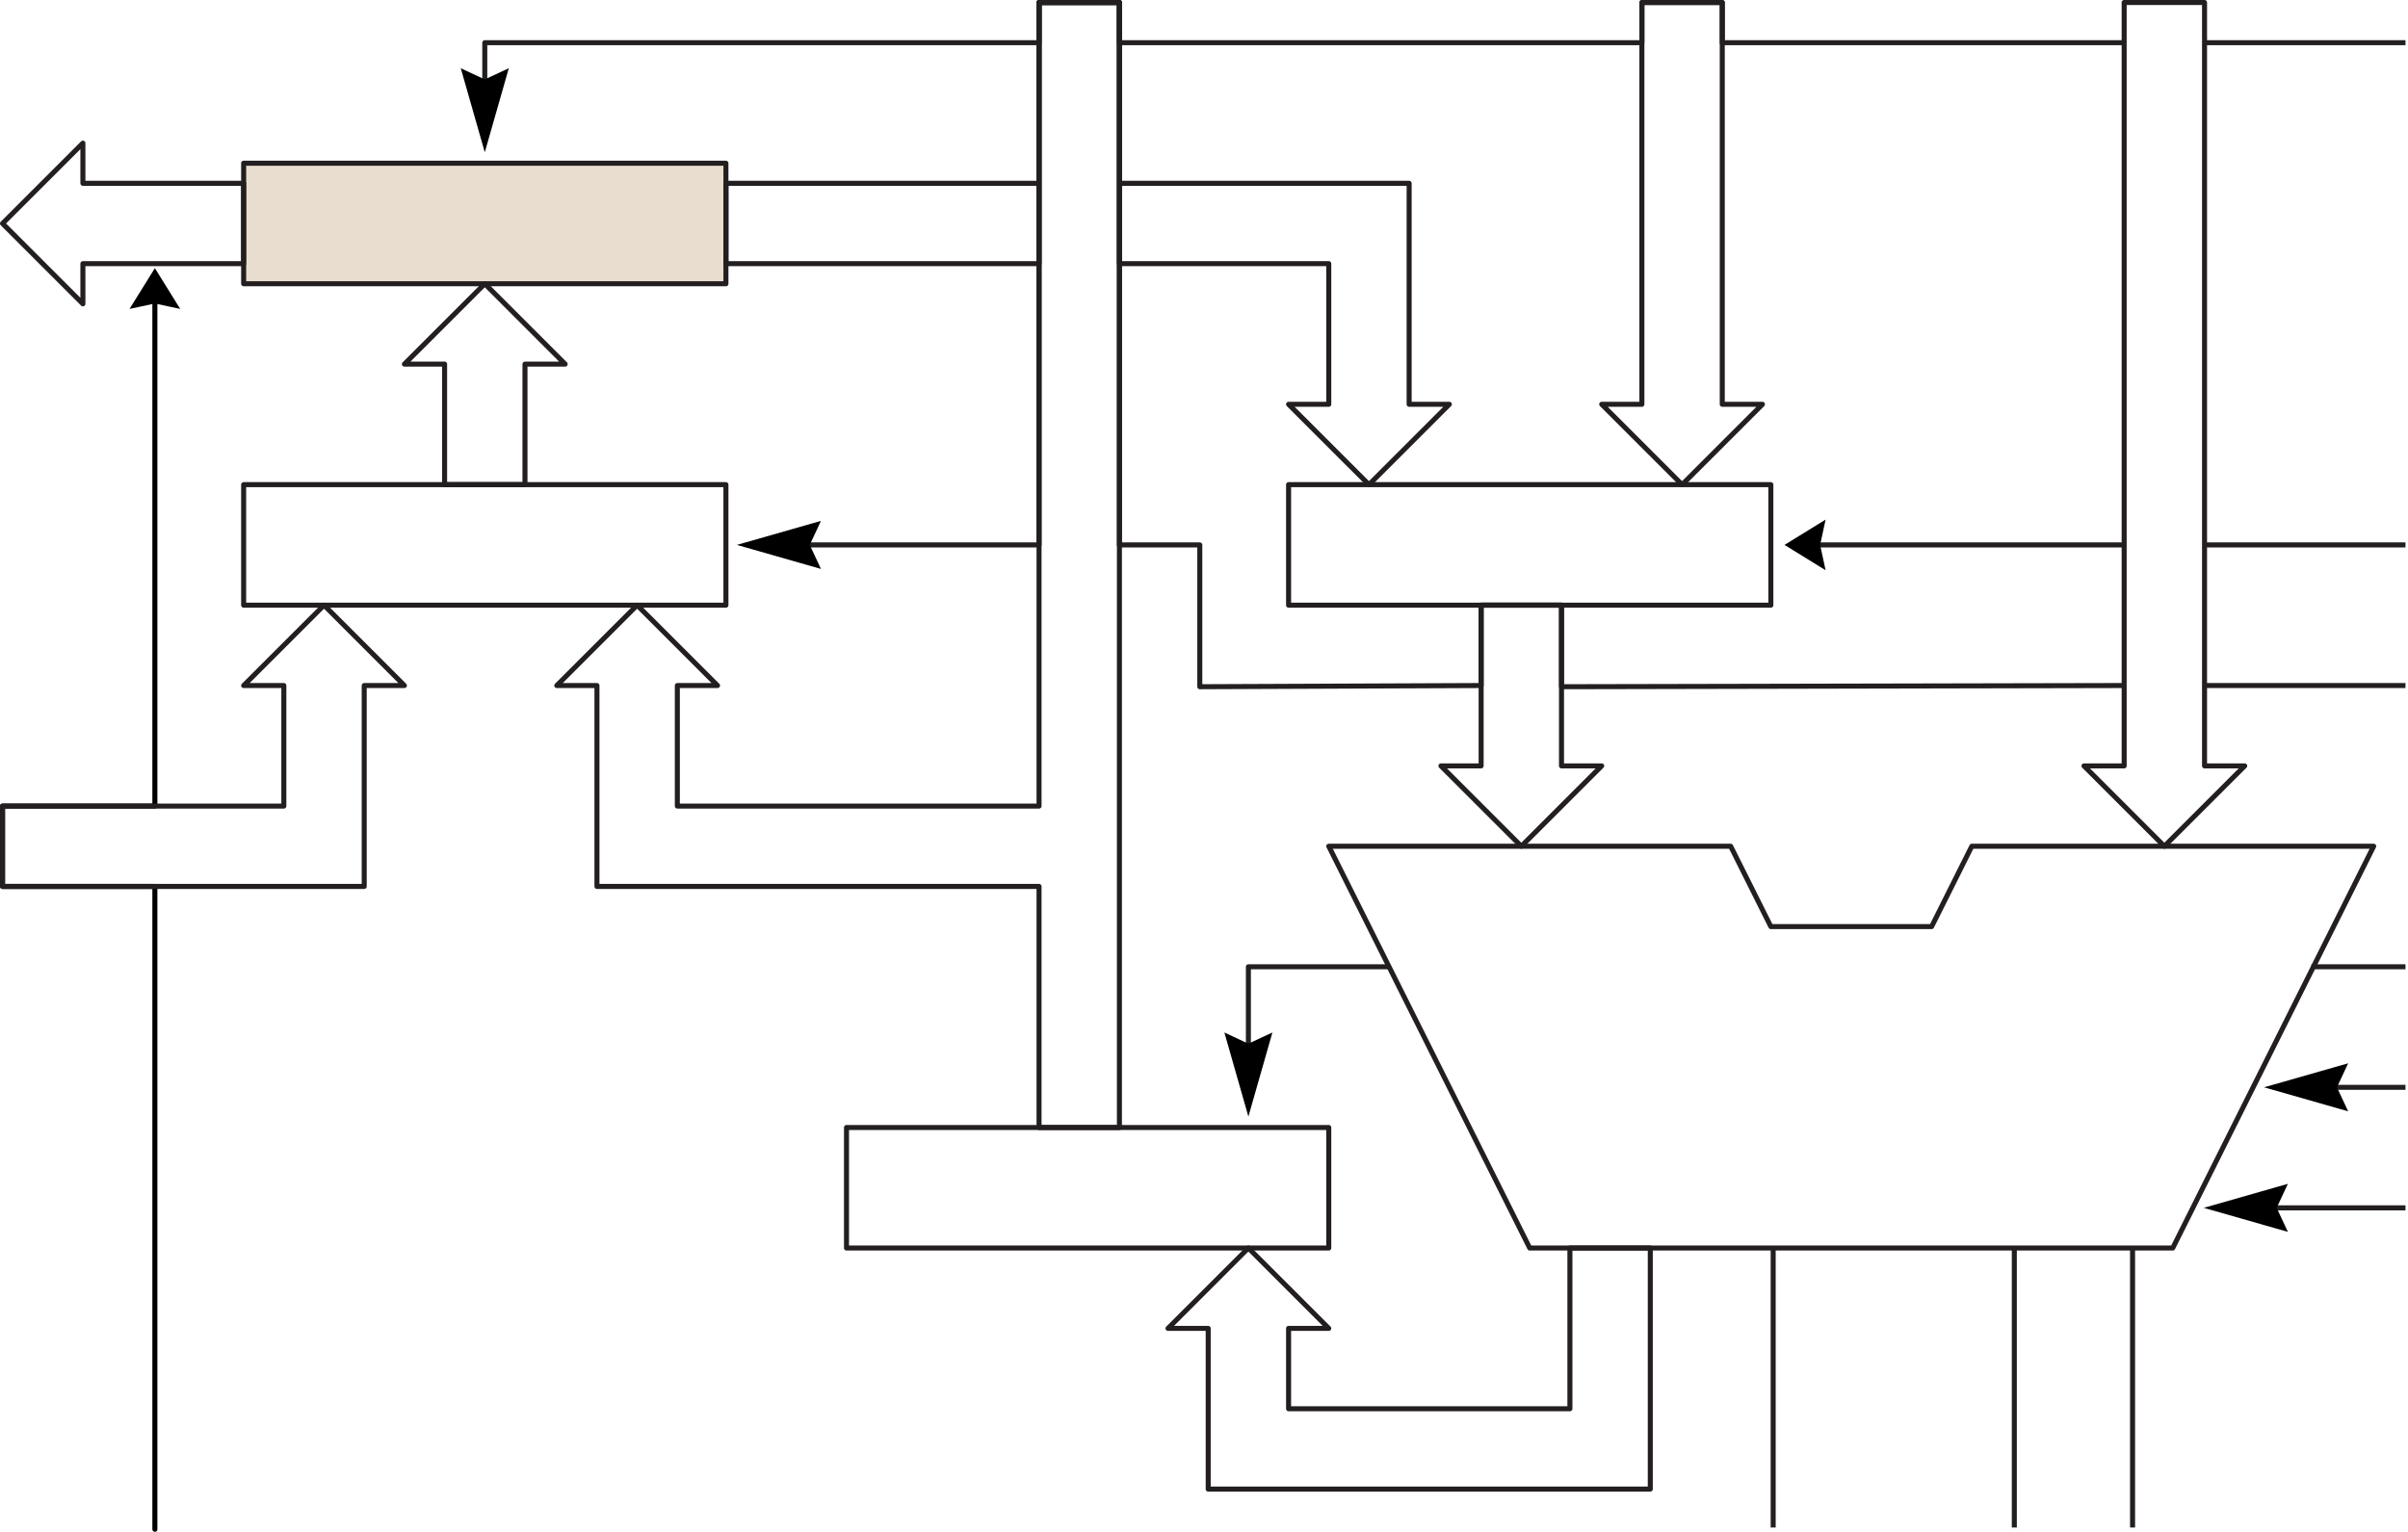 <?xml version="1.0" encoding="UTF-8" standalone="no"?>
<!DOCTYPE svg PUBLIC "-//W3C//DTD SVG 1.1//EN" "http://www.w3.org/Graphics/SVG/1.1/DTD/svg11.dtd">
<svg xmlns="http://www.w3.org/2000/svg" version="1.1" xmlns:xl="http://www.w3.org/1999/xlink" xmlns:dc="http://purl.org/dc/elements/1.1/" viewBox="-3.414 -6.25 239.664 152.5" width="239.664" height="152.5">
  <defs/>
  <g id="Easy_Export" fill-opacity="1" fill="none" stroke-opacity="1" stroke-dasharray="none" stroke="none">
    <title>Easy Export</title>
    <g id="Easy_Export_1._Control_wires">
      <title>1. Control wires</title>
      <g id="Group_3830">
        <title>MemWrite</title>
        <g id="Group_3827">
          <title>Up arrow</title>
          <g id="Graphic_3829">
            <path d="M 12 20.92 L 10 24.139 L 12 23.709 L 14 24.139 Z" fill="black"/>
            <path d="M 12 20.92 L 10 24.139 L 12 23.709 L 14 24.139 Z" stroke="black" stroke-linecap="round" stroke-linejoin="miter" stroke-width=".5"/>
          </g>
          <g id="Graphic_3828"/>
        </g>
        <g id="Line_3818">
          <path d="M 12 22.759 L 12 74 L -3.164 74 L -3.164 82 L 12 82 L 12 146" stroke="black" stroke-linecap="round" stroke-linejoin="round" stroke-width=".5"/>
        </g>
      </g>
      <g id="Line_3777">
        <title>Line</title>
        <line x1="173.067" y1="118" x2="173.067" y2="145.822" stroke="#231f20" stroke-linecap="butt" stroke-linejoin="round" stroke-width=".5"/>
      </g>
      <g id="Line_3763">
        <title>Line</title>
        <line x1="197.067" y1="118" x2="197.067" y2="145.822" stroke="#231f20" stroke-linecap="butt" stroke-linejoin="round" stroke-width=".5"/>
      </g>
      <g id="Line_3743">
        <title>Line</title>
        <line x1="208.836" y1="118" x2="208.836" y2="145.822" stroke="#231f20" stroke-linecap="butt" stroke-linejoin="round" stroke-width=".5"/>
      </g>
      <g id="Group_3681">
        <title>CSMux to ALU</title>
        <g id="Line_1755">
          <line x1="222.836" y1="114" x2="236" y2="114" stroke="#231f20" stroke-linecap="butt" stroke-linejoin="round" stroke-width=".5"/>
        </g>
        <g id="Group_3678">
          <title>Left arrow</title>
          <g id="Graphic_3680">
            <path d="M 216.836 114 L 223.836 116 L 222.902 114 L 223.836 112 Z" fill="black"/>
            <path d="M 216.836 114 L 223.836 116 L 222.902 114 L 223.836 112 Z" stroke="black" stroke-linecap="round" stroke-linejoin="miter" stroke-width=".5"/>
          </g>
          <g id="Graphic_3679"/>
        </g>
      </g>
      <g id="Group_3602">
        <title>ALU</title>
        <g id="Line_1683">
          <line x1="228.836" y1="102" x2="236" y2="102" stroke="#231f20" stroke-linecap="butt" stroke-linejoin="round" stroke-width=".5"/>
        </g>
        <g id="Group_3599">
          <title>Left arrow</title>
          <g id="Graphic_3601">
            <path d="M 222.836 102 L 229.836 104 L 228.902 102 L 229.836 100 Z" fill="black"/>
            <path d="M 222.836 102 L 229.836 104 L 228.902 102 L 229.836 100 Z" stroke="black" stroke-linecap="round" stroke-linejoin="miter" stroke-width=".5"/>
          </g>
          <g id="Graphic_3600"/>
        </g>
      </g>
      <g id="Group_3594">
        <title>CMux</title>
        <g id="Line_3598">
          <path d="M 120.836 98 L 120.836 90 L 134.911 90" stroke="#231f20" stroke-linecap="butt" stroke-linejoin="round" stroke-width=".5"/>
        </g>
        <g id="Group_3595">
          <title>Down arrow</title>
          <g id="Graphic_3597">
            <path d="M 120.836 104 L 122.836 97 L 120.836 97.933 L 118.836 97 Z" fill="black"/>
            <path d="M 120.836 104 L 122.836 97 L 120.836 97.933 L 118.836 97 Z" stroke="black" stroke-linecap="round" stroke-linejoin="miter" stroke-width=".5"/>
          </g>
          <g id="Graphic_3596"/>
        </g>
      </g>
      <g id="Group_3593">
        <title>MDRMux</title>
        <g id="Line_3589">
          <path d="M 76.836 48 L 100 48 L 100 -6 L 108 -6 L 108 48 L 116 48 L 116 62.118 L 144 62 L 144 54 L 152 54 L 152 62.118 L 208 62" stroke="#231f20" stroke-linecap="butt" stroke-linejoin="round" stroke-width=".5"/>
        </g>
        <g id="Group_3590">
          <title>Left arrow</title>
          <g id="Graphic_3592">
            <path d="M 70.836 48 L 77.836 50 L 76.902 48 L 77.836 46 Z" fill="black"/>
            <path d="M 70.836 48 L 77.836 50 L 76.902 48 L 77.836 46 Z" stroke="black" stroke-linecap="round" stroke-linejoin="miter" stroke-width=".5"/>
          </g>
          <g id="Graphic_3591"/>
        </g>
      </g>
      <g id="Group_3587">
        <title>AMux</title>
        <g id="Line_1928">
          <line x1="177.453" y1="48" x2="208" y2="48" stroke="#231f20" stroke-linecap="butt" stroke-linejoin="round" stroke-width=".5"/>
        </g>
        <g id="Group_3584">
          <title>Left arrow</title>
          <g id="Graphic_3586">
            <path d="M 174.673 48 L 177.917 50 L 177.484 48 L 177.917 46 Z" fill="black"/>
            <path d="M 174.673 48 L 177.917 50 L 177.484 48 L 177.917 46 Z" stroke="black" stroke-linecap="round" stroke-linejoin="miter" stroke-width=".5"/>
          </g>
          <g id="Graphic_3585"/>
        </g>
      </g>
      <g id="Group_3583">
        <title>MDRCk</title>
        <g id="Line_1962">
          <path d="M 44.836 6 L 44.836 -2 L 100 -2 L 100 -6 L 108 -6 L 108 -2 L 160 -2 L 160 -6 L 168 -6 L 168 -2 L 208 -2" stroke="#231f20" stroke-linecap="butt" stroke-linejoin="round" stroke-width=".5"/>
        </g>
        <g id="Group_3580">
          <title>Down arrow</title>
          <g id="Graphic_3582">
            <path d="M 44.836 8 L 46.836 1 L 44.836 1.933 L 42.836 1 Z" fill="black"/>
            <path d="M 44.836 8 L 46.836 1 L 44.836 1.933 L 42.836 1 Z" stroke="black" stroke-linecap="round" stroke-linejoin="miter" stroke-width=".5"/>
          </g>
          <g id="Graphic_3581"/>
        </g>
      </g>
    </g>
    <g id="Easy_Export_2._Devices">
      <title>2. Devices</title>
      <g id="Group_3503">
        <title>Components</title>
        <g id="Group_3420">
          <title>ALU</title>
          <g id="Graphic_1560">
            <path d="M 128.836 78 L 168.836 78 L 172.836 86 L 188.836 86 L 192.836 78 L 232.836 78 L 212.836 118 L 148.836 118 Z" stroke="#231f20" stroke-linecap="butt" stroke-linejoin="round" stroke-width=".5"/>
          </g>
          <g id="Graphic_3419">
            <title>ALU</title>
            <rect x="168.836" y="94" width="24" height="12" stroke="black" stroke-linecap="square" stroke-linejoin="miter" stroke-width="0"/>
          </g>
        </g>
        <g id="Graphic_3476">
          <title>CMux</title>
          <rect x="80.836" y="106" width="48" height="12" stroke="#231f20" stroke-linecap="butt" stroke-linejoin="round" stroke-width=".5"/>
        </g>
        <g id="Graphic_3471">
          <title>AMux</title>
          <rect x="124.836" y="42" width="48" height="12" stroke="#231f20" stroke-linecap="butt" stroke-linejoin="round" stroke-width=".5"/>
        </g>
        <g id="Graphic_3470">
          <title>MDRMux</title>
          <rect x="20.836" y="42" width="48" height="12" stroke="#231f20" stroke-linecap="butt" stroke-linejoin="round" stroke-width=".5"/>
        </g>
        <g id="Graphic_3469">
          <title>MDR</title>
          <rect x="20.836" y="10" width="48" height="12" fill="#ab7942" fill-opacity=".25"/>
          <rect x="20.836" y="10" width="48" height="12" stroke="#231f20" stroke-linecap="butt" stroke-linejoin="round" stroke-width=".5"/>
        </g>
      </g>
      <g id="Graphic_3965"/>
      <g id="Line_3975">
        <line x1="226.636" y1="90" x2="236" y2="90" stroke="#231f20" stroke-linecap="butt" stroke-linejoin="round" stroke-width=".5"/>
      </g>
      <g id="Graphic_3976">
        <title>AMux to ALU</title>
        <path d="M 208 -6 L 208 70 L 204 70 L 212 78 L 220 70 L 216 70 L 216 -6 Z" stroke="#231f20" stroke-linecap="butt" stroke-linejoin="round" stroke-width=".5"/>
      </g>
      <g id="Line_3982">
        <line x1="216" y1="48" x2="236" y2="48" stroke="#231f20" stroke-linecap="butt" stroke-linejoin="round" stroke-width=".5"/>
      </g>
      <g id="Line_3983">
        <line x1="216" y1="62" x2="236" y2="62" stroke="#231f20" stroke-linecap="butt" stroke-linejoin="round" stroke-width=".5"/>
      </g>
      <g id="Line_3984">
        <line x1="216" y1="-2" x2="236" y2="-2" stroke="#231f20" stroke-linecap="butt" stroke-linejoin="round" stroke-width=".5"/>
      </g>
    </g>
    <g id="Easy_Export_3._Busses">
      <title>3. Busses</title>
      <g id="Graphic_1667">
        <title>AMux to ALU</title>
        <path d="M 144 54 L 144 70 L 140 70 L 148 78 L 156 70 L 152 70 L 152 54 Z" stroke="#231f20" stroke-linecap="butt" stroke-linejoin="round" stroke-width=".5"/>
      </g>
      <g id="Graphic_1671">
        <title>ALU to CMux</title>
        <path d="M 120.836 118 L 128.836 126 L 124.836 126 L 124.836 134 L 152.836 134 L 152.836 118 L 160.836 118 L 160.836 142 L 116.836 142 L 116.836 126 L 112.836 126 Z" stroke="#231f20" stroke-linecap="butt" stroke-linejoin="round" stroke-width=".5"/>
      </g>
      <g id="Graphic_1608">
        <title>MDRMux to MDR</title>
        <path d="M 44.836 22 L 36.836 30 L 40.836 30 L 40.836 42 L 48.836 42 L 48.836 30 L 52.836 30 Z" stroke="#231f20" stroke-linecap="butt" stroke-linejoin="round" stroke-width=".5"/>
      </g>
      <g id="Graphic_2419">
        <title>Data to MDRMux</title>
        <path d="M 28.836 54 L 36.836 62 L 32.836 62 L 32.836 82 L 12 82 L -3.164 82 L -3.164 74 L 24.836 74 L 24.836 62 L 20.836 62 Z" stroke="#231f20" stroke-linecap="butt" stroke-linejoin="round" stroke-width=".5"/>
      </g>
      <g id="Graphic_1672">
        <title>MDR to AMux</title>
        <path d="M 132.836 42 L 124.836 34 L 128.836 34 L 128.836 20 L 108 20 L 108 -6 L 100 -6 L 100 20 L 68.836 20 L 68.836 12 L 100 12 L 100 -6 L 108 -6 L 108 12 L 136.836 12 L 136.836 34 L 140.836 34 Z" stroke="#231f20" stroke-linecap="butt" stroke-linejoin="round" stroke-width=".5"/>
      </g>
      <g id="Graphic_1992">
        <title>MDR to Data bus</title>
        <path d="M -3.164 16 L 4.836 24 L 4.836 20 L 20.836 20 L 20.836 12 L 4.836 12 L 4.836 8 Z" stroke="#231f20" stroke-linecap="butt" stroke-linejoin="round" stroke-width=".5"/>
      </g>
    </g>
    <g id="Easy_Export_4._BBus">
      <title>4. BBus</title>
      <g id="Graphic_3841">
        <title>AMux to ALU</title>
        <path d="M 160 -6 L 160 34 L 156 34 L 164 42 L 172 34 L 168 34 L 168 -6 Z" stroke="#231f20" stroke-linecap="butt" stroke-linejoin="round" stroke-width=".5"/>
      </g>
    </g>
    <g id="Easy_Export_5._CBus">
      <title>5. CBus</title>
      <g id="Graphic_1626">
        <path d="M 60 54 L 68 62 L 64 62 L 64 74 L 100 74 L 100 12 L 100 -6 L 108 -6 L 108 106 L 100 106 L 100 82 L 56 82 L 56 62 L 52 62 Z" stroke="#231f20" stroke-linecap="butt" stroke-linejoin="round" stroke-width=".5"/>
      </g>
    </g>
  </g>
</svg>
